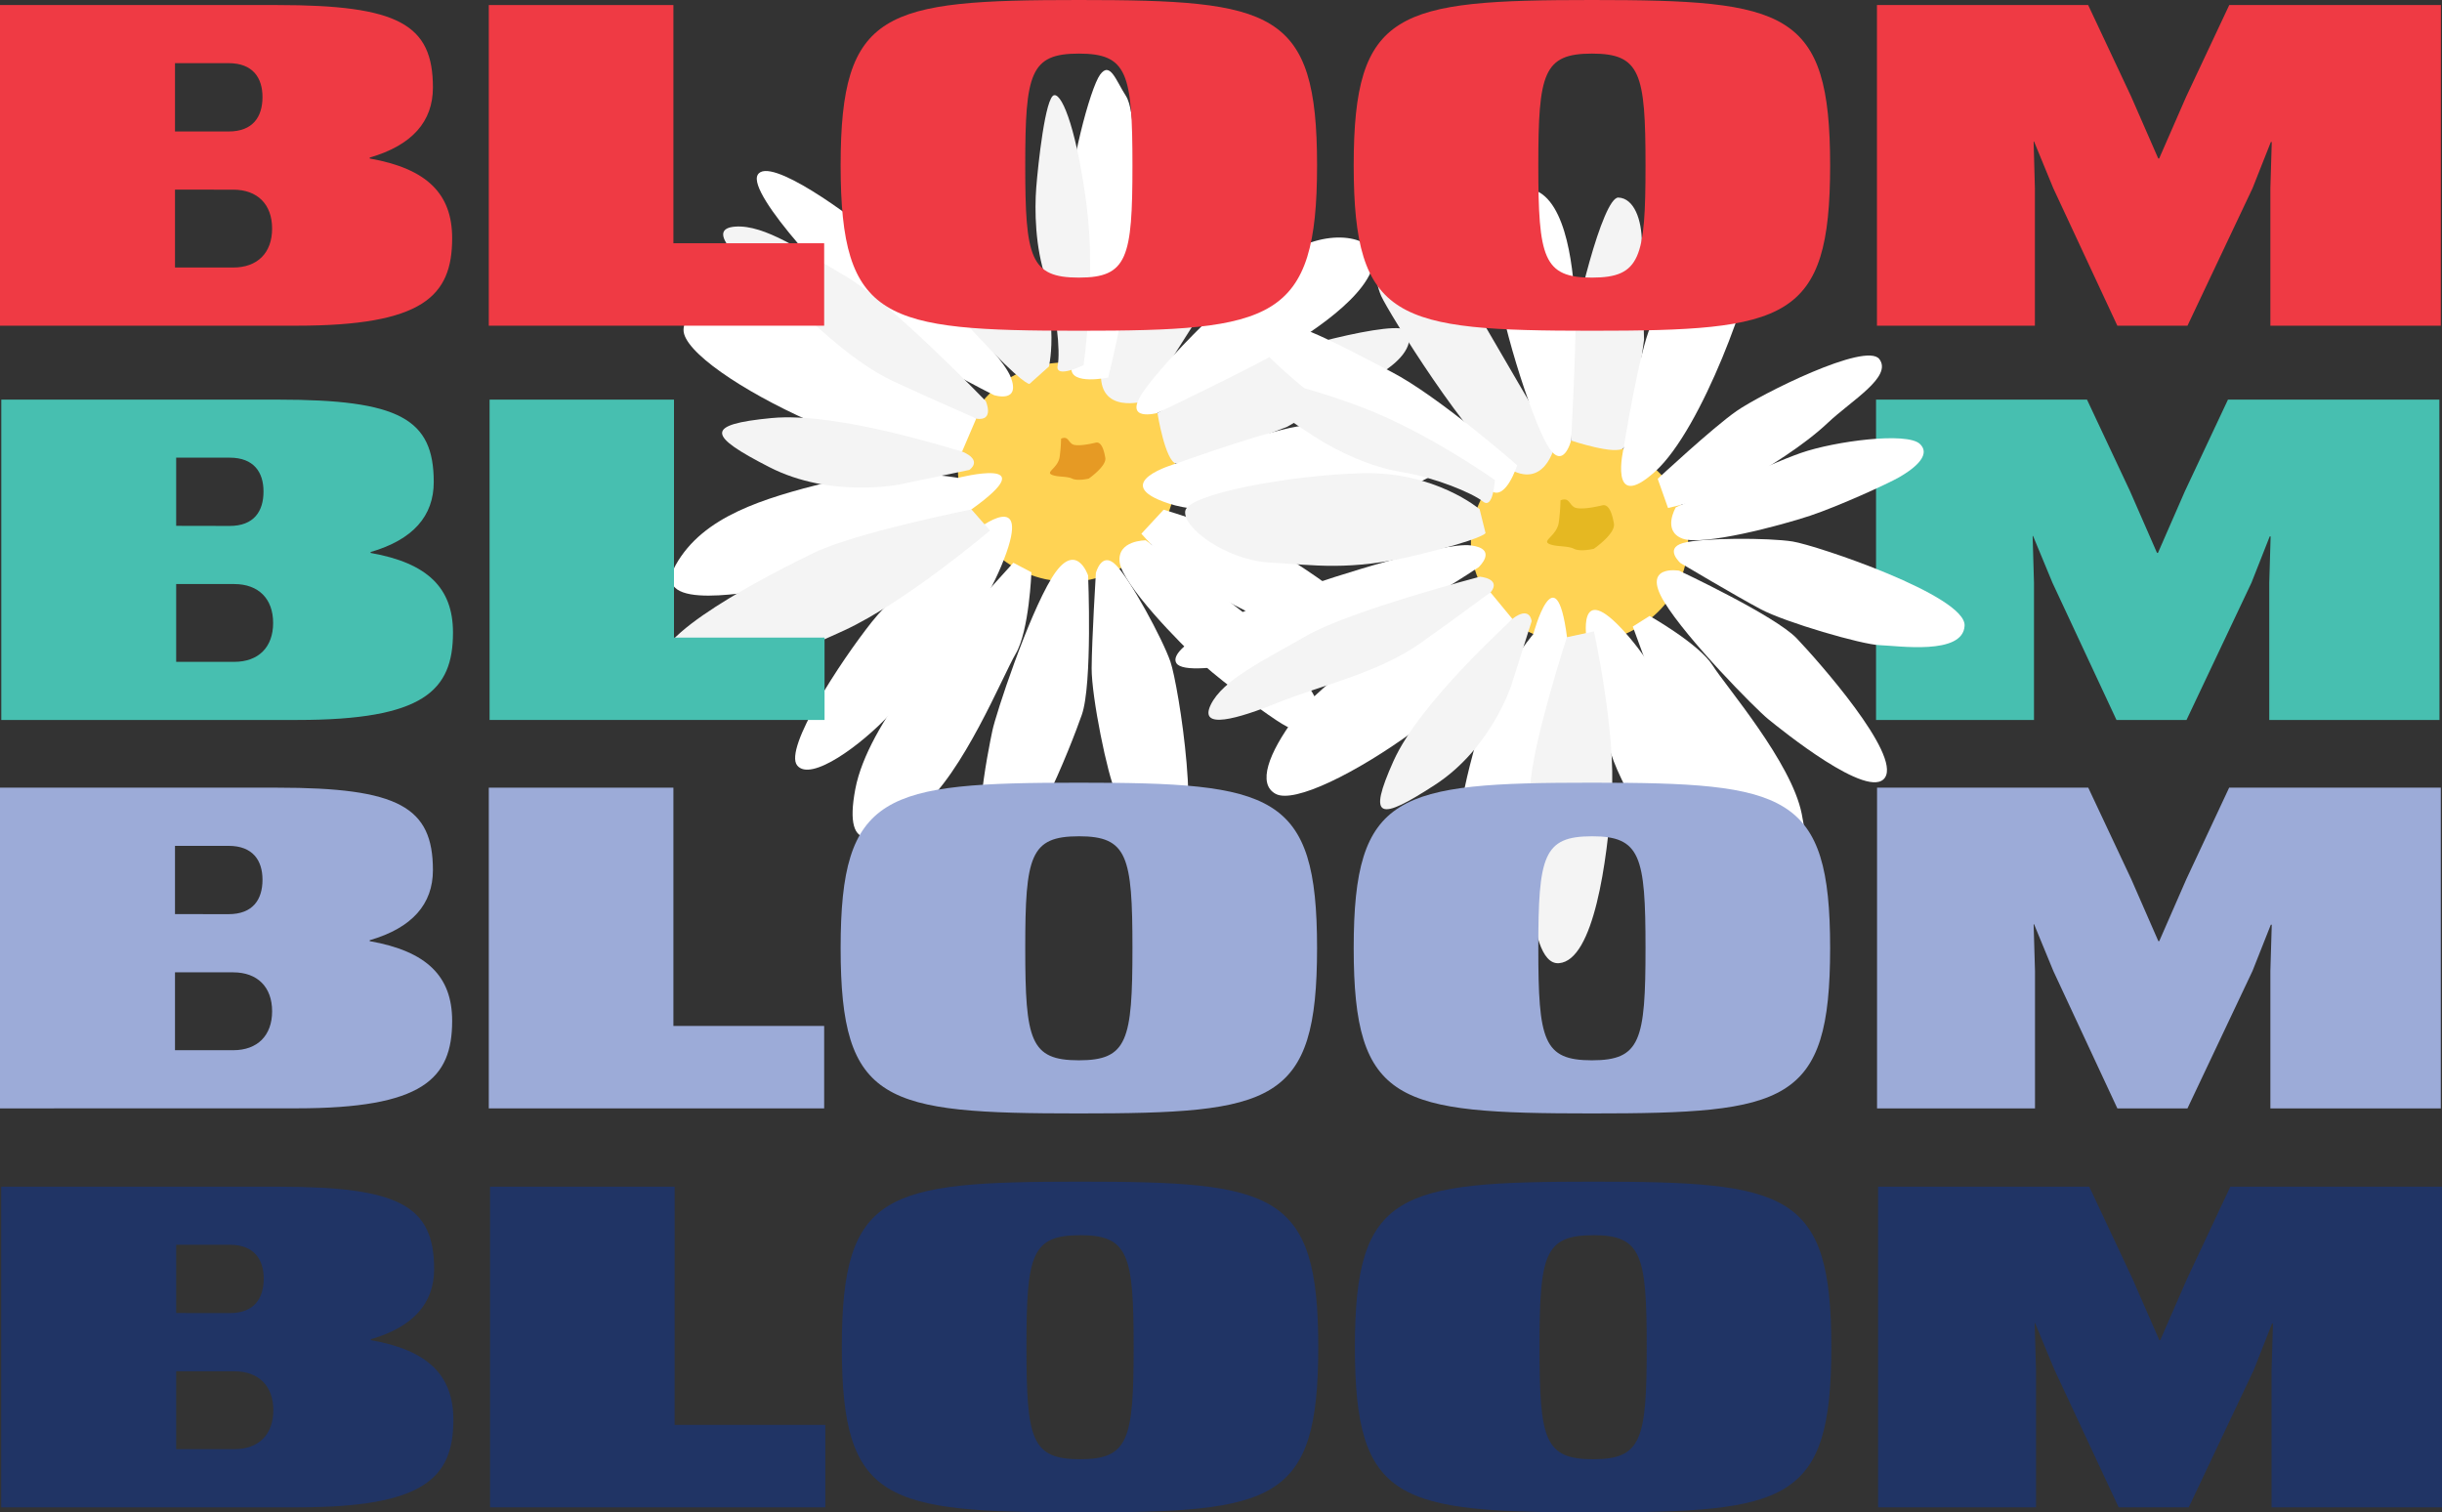 <svg xmlns="http://www.w3.org/2000/svg" viewBox="0 0 1205.94 746.91"><rect x="0" y="0" width="1205.94" height="746.91" fill="#333333" stroke="none"/><defs><style>.cls-1{fill:#ffd354;}.cls-2{fill:#f4f4f4;}.cls-3{fill:#fff;}.cls-4{fill:#e69a24;}.cls-5{fill:#47bfb0;}.cls-6{fill:#e5b822;}.cls-7{fill:#9cabd8;}.cls-8{fill:#ef3a44;}.cls-9{fill:#203465;}</style></defs><title>Asset 2</title><g id="Layer_2" data-name="Layer 2"><g id="Layer_1-2" data-name="Layer 1"><g id="_ёАэГК_x0028_ѕЖ·Ў_x0029_" data-name="±ёАэГК_x0028_ѕЖ·Ў_x0029_"><path class="cls-1" d="M556.57,278.73c-24.71,16.13-58.06,8.81-74.49-16.36s-9.71-58.64,15-74.78,58.07-8.8,74.5,16.36S581.29,262.6,556.57,278.73Z"/><path class="cls-2" d="M617.21,69.37c-3.1-2.78-18.56,7.43-24.35,14.72s-47.24,76.51-49.09,98.79,21.61,15.17,21.61,15.17l38.11-60C609.84,128,628.53,79.54,617.21,69.37Z"/><path class="cls-2" d="M571.58,204s24.9-15.66,41.28-22.85,78.84-24.52,82.3-17.42-4.78,16-15.17,21.61-44.3,25.41-44.3,25.41-49.41,19.36-54.84,18.23S571.58,204,571.58,204Z"/><path class="cls-3" d="M678.65,127.62c.54-9.84-21.32-16.52-44.31-1.52s-60.9,53.8-70.28,68.12,7.52,9.73,7.52,9.73,43.71-20.92,58.21-29.21S677.66,145.83,678.65,127.62Z"/><path class="cls-3" d="M547.27,186.45s13-51.82,13-78.74.52-53-4.31-60.42-7.72-17.2-12.68-10.45-15.4,46.35-16.18,70.28,2.35,66.37,2,74.8S547.27,186.45,547.27,186.45Z"/><path class="cls-2" d="M535.09,180.35s6.13-42.64,1.58-78.31S525,46.45,520.61,47s-8,34.46-8.87,45.6-.56,29.64,4.73,44.92,7.26,36.24,5.84,43S535.09,180.35,535.09,180.35Z"/><path class="cls-3" d="M580.85,228.93s48.31-17.48,62.73-18.7,65.24,3.08,69.53,9.65,4.25,10.1-10.78,17.57-93.76,21.39-124.93,11.3S580.85,228.93,580.85,228.93Z"/><path class="cls-3" d="M574.65,251.71s36.6,11.23,50.14,17.62,63.25,39.5,58.26,49.79-25.82-1.88-41.82-6.66-35.75-15.31-49.53-23.87-28.05-25-28.05-25Z"/><path class="cls-3" d="M565.8,266.85s41.32,29.23,55.07,41.33,35.23,41.41,32.7,50.09-14.71,2.57-20.39-.75-27.83-19.3-39.15-29.47-39.86-39.56-41.12-50.44S565.8,266.85,565.8,266.85Z"/><path class="cls-3" d="M550.94,278.89c7,6.82,23.09,36.45,27.06,47.91s16.53,89.91,2.32,96.84S555,399.19,551,391.26s-12-47.16-11.91-61.3,2.09-47,2.09-47S544,272.07,550.94,278.89Z"/><path class="cls-3" d="M537.35,284.25s2.2,53.6-3.12,68.78-28.46,74.78-43.14,73.82-2.7-58-1-66.09,17.4-55.85,29.29-75.32S537.35,284.25,537.35,284.25Z"/><path class="cls-3" d="M509.35,282.62s-1.09,28.82-7.73,40.18-25.86,59-47.25,76.5-38.3,23.83-32-9.55,45.33-74.08,51.11-81.37,26.94-30.46,26.94-30.46Z"/><path class="cls-3" d="M482.63,261.42s-36.69,26.3-52.11,45.73S387,369.55,393.66,378s31.92-10.29,45.66-25.12,42.55-40.65,56.49-76.68S482.63,261.42,482.63,261.42Z"/><path class="cls-3" d="M473.09,236s-32-6-64.2,2.1-61.63,16.8-75.18,40.87,39.85,12.63,50.74,11.38,57.77-11.95,95.29-38.78S473.09,236,473.09,236Z"/><path class="cls-2" d="M488.88,262s-41.4,35.22-72,49.34-80,33.49-89.65,18.71,54.57-47.33,75.07-57.2,77.44-21.27,77.44-21.27Z"/><path class="cls-3" d="M475.12,223s-42.42-.41-75.46-15.14-62.21-34.33-62.11-44.93,17-13.43,39.81-10.76,65.86,23.75,81.78,35.6,22.93,19,22.93,19Z"/><path class="cls-3" d="M490.89,195.15s-39.78-19.7-58.4-35.65-63.83-63.71-58.3-73.18,45.5,19.48,61.68,33.51,58.23,53.32,63.27,66.42S490.89,195.15,490.89,195.15Z"/><path class="cls-2" d="M518,181s6.81-29-11.38-60.49-51.52-71.75-60-68.57-12.8,30.61-3.48,50.28,14.87,37.13,38.56,62.65,26.68,24.74,26.68,24.74Z"/><path class="cls-2" d="M475.12,223c-2.15-.28-60.8-19.74-94.12-16.54s-31.42,8.7-1,24.27,64.54,8.46,64.54,8.46l34.14-7.11S485.75,227.45,475.12,223Z"/><path class="cls-2" d="M486.82,198.09s-46.92-48.62-68.72-61.37-40.48-25.85-55-24.81-.15,15.27,17.34,29.15,37.24,36.39,61.41,47.58,37.13,16.42,40.2,18.12C491.32,208.22,486.82,198.09,486.82,198.09Z"/><path class="cls-4" d="M524,216.62a78.42,78.42,0,0,1-.69,8.87c-.68,5.47-6.83,7.51-4.09,8.88s7.5.68,10.24,2,8.19,0,8.19,0,8.87-6.15,8.19-10.24-2-8.19-4.78-7.51-9.56,2.05-11.6.68S527.37,215.26,524,216.62Z"/></g><path class="cls-5" d="M332.84,314.88h74.35v40.68H241.77V197.36h91.07Z"/><path class="cls-5" d="M.64,355.56V197.36H137.37c59.88,0,76.83,9.49,76.83,40.68,0,16.73-10.16,28.48-31.18,34.58v.45c28.25,5,40.68,17.4,40.68,39.32,0,28.71-14.47,43.17-76.84,43.17Zm112.77-95.82c12,0,16.72-7.23,16.72-17,0-9.49-4.74-16.72-16.72-16.72H87v33.67Zm2.26,67.12c12,0,19.21-7.24,19.21-19.21s-7.23-19.21-19.21-19.21H87v38.42Z"/><path class="cls-5" d="M1204.7,355.56h-84.06v-67.8l.67-22.83h-.45l-9,22.83-32.09,67.8h-34.58l-31.64-67.8L1004,264.71h-.22l.67,23.05v67.8h-78V197.36h104.18l21.24,45.2,13.34,30.51h.45l13.33-30.51,21.25-45.2h104.4Z"/><g id="_ёАэГК_x0028_А__x0029_" data-name="±ёАэГК_x0028_А§_x0029_"><ellipse class="cls-1" cx="780.03" cy="267.57" rx="53.64" ry="50.18" transform="translate(-5.58 16.86) rotate(-1.23)"/><path class="cls-2" d="M680.82,119.51c-3.87,1.3-2.32,18.65,1.27,26.69s44,73.3,62.39,84.83,23.32-11,23.32-11-28.33-48.64-34-58.37S695,114.74,680.82,119.51Z"/><path class="cls-2" d="M775.83,217.56s-1.82-27.57-.32-44.3,15.93-76,23.71-75.69,11.6,11.12,11.56,22.21,1.11,47.94,1.11,47.94-6.52,49.44-10.06,53.4S775.83,217.56,775.83,217.56Z"/><path class="cls-3" d="M760.21,95c-8.26-4.86-24.35,10.16-22.2,35.86s17.88,74.36,25.85,88.54,12-1.84,12-1.84,2.49-45.44,2.15-61.11S775.52,104,760.21,95Z"/><path class="cls-3" d="M749.22,229.75s-38.73-34-62.05-46.08-45.67-24.23-54.34-23.57-18.54-1.36-15,5.76,32.87,33.52,53.22,44.9,58.58,27.87,65.71,31.94S749.22,229.75,749.22,229.75Z"/><path class="cls-2" d="M738.19,237.05s-34-24.2-67.06-36.46-53.64-15.31-55.26-11.49,26.09,22,35.3,27.79,25.4,13.77,41.12,16.26,34.8,10.28,40,14.5S738.19,237.05,738.19,237.05Z"/><path class="cls-3" d="M801.83,221.12s7.63-47.68,13.38-60.12,33.42-52.41,41.13-53,10.75,1,10.13,16.78-25.68,86.91-49.11,108.09S801.83,221.12,801.83,221.12Z"/><path class="cls-3" d="M818.63,236.47s27-25.14,38.89-33.44,64-34.42,70.57-25.68-13.8,20.44-25.48,31.49-30.1,22.61-44,30.13-34.89,11.89-34.89,11.89Z"/><path class="cls-3" d="M827.57,250.56s44.79-20.95,61.75-26.86,52.45-10.45,58.77-4.47-4.7,13.29-10.25,16.48-29.83,14.28-44,19-53,15.11-63.06,11.26S827.57,250.56,827.57,250.56Z"/><path class="cls-3" d="M831,268.22c9.2-2.7,42.44-2.68,54.24-.8s85.63,26.73,84.94,41.56-33.11,9.9-41.86,9.65-46.52-11.24-58.7-17.7-39.73-22.84-39.73-22.84S821.79,270.92,831,268.22Z"/><path class="cls-3" d="M829.22,281.84s47.45,22.25,58.08,33.44,51.33,57.05,43.58,68.72-51.44-23.79-57.69-28.86-40.15-39.42-51.41-58S829.22,281.84,829.22,281.84Z"/><path class="cls-3" d="M814.62,304.19S839.05,318,845.75,328.6s38.93,47.83,44,73.31,2.58,42.29-23.36,22.1S823.59,353.38,820,345.34s-13.68-35.9-13.68-35.9Z"/><path class="cls-3" d="M783.66,316.71s5.47,42.06,15,63.5,33.48,63.94,44,62.22,6.13-30.94-.22-48.93-15.14-53.34-39.77-81S783.66,316.71,783.66,316.71Z"/><path class="cls-3" d="M757.19,313.18s-20.32,23.71-28.45,53.88-14.5,58.36,0,80.35,29.71-27.2,33.76-36.74,16.89-53,11.34-96S757.19,313.18,757.19,313.18Z"/><path class="cls-2" d="M787.13,311.82s11,50,8.78,81.53-8.72,81-26.06,82.33-15.26-66.26-14.14-87.58,18.08-73.41,18.08-73.41Z"/><path class="cls-3" d="M746.85,305.65s-20.34,34.8-48.68,55.43-59,35.89-68.18,31-3.62-20,9.45-37.66,51.61-43.64,69.38-51.45,27.25-10.39,27.25-10.39Z"/><path class="cls-3" d="M730.17,280.14s-35.8,24-58.39,32.15-85.26,24-90.84,15.22,38.31-28.77,58.08-35.82,73.62-24.07,87.34-22.34S730.17,280.14,730.17,280.14Z"/><path class="cls-2" d="M730.68,251.47s-21.93-18.65-57.74-17.77S586.53,244,585.3,252.38s20.46,24.3,41.89,25.44,39.16,4.41,72.42-3.67,34-10.89,34-10.89Z"/><path class="cls-2" d="M746.85,305.65c-1.25,1.65-45.75,41.27-58.69,70.18s-7.27,29.82,20.54,11.74,37.74-49.42,37.74-49.42l9.94-31.34S755.71,298.88,746.85,305.65Z"/><path class="cls-2" d="M730.8,284.82s-64.22,16.85-85.53,29.12-41.46,21.77-47.4,34.19,13.15,7,33.41-1.21,49.06-14.38,70.15-29.28,31.72-23.25,34.64-25C741.69,285.65,730.8,284.82,730.8,284.82Z"/><path class="cls-6" d="M770.63,247.1a95.23,95.23,0,0,1-.83,10.72c-.82,6.6-8.24,9.07-4.94,10.72s9.07.82,12.37,2.47,9.89,0,9.89,0,10.72-7.42,9.89-12.37-2.47-9.89-5.77-9.07-11.54,2.48-14,.83S774.75,245.45,770.63,247.1Z"/></g><path class="cls-7" d="M0,547.39V389H136.87c59.95,0,76.92,9.5,76.92,40.72,0,16.74-10.18,28.51-31.22,34.62v.45c28.28,5,40.72,17.42,40.72,39.36,0,28.73-14.48,43.21-76.92,43.21Zm112.89-95.92c12,0,16.74-7.24,16.74-17,0-9.5-4.75-16.74-16.74-16.74H86.42v33.71Zm2.26,67.19c12,0,19.23-7.24,19.23-19.23s-7.24-19.23-19.23-19.23H86.42v38.46Z"/><path class="cls-7" d="M332.55,506.67H407v40.72H241.38V389h91.17Z"/><path class="cls-7" d="M532.77,549.88c-96.15,0-117.64-4.75-117.64-81.67,0-76.69,21.49-81.67,117.64-81.67s117.64,5,117.64,81.67C650.41,545.13,628.92,549.88,532.77,549.88Zm0-136.87c-24,0-26.47,9.73-26.47,55.2,0,45.7,2.48,55.43,26.47,55.43s26.47-9.73,26.47-55.43C559.24,422.74,556.75,413,532.77,413Z"/><path class="cls-7" d="M786.14,549.88c-96.15,0-117.64-4.75-117.64-81.67,0-76.69,21.49-81.67,117.64-81.67s117.64,5,117.64,81.67C903.78,545.13,882.29,549.88,786.14,549.88Zm0-136.87c-24,0-26.47,9.73-26.47,55.2,0,45.7,2.49,55.43,26.47,55.43s26.47-9.73,26.47-55.43C812.61,422.74,810.12,413,786.14,413Z"/><path class="cls-7" d="M1205.35,547.39h-84.16V479.52l.68-22.85h-.46l-9.05,22.85-32.12,67.87h-34.62L1014,479.52l-9.5-23.07h-.23l.68,23.07v67.87h-78V389h104.3l21.26,45.25,13.35,30.54h.45l13.35-30.54L1100.83,389h104.52Z"/><path class="cls-8" d="M0,160.85V2.49H136.87c59.95,0,76.92,9.5,76.92,40.72,0,16.74-10.18,28.51-31.22,34.61v.46c28.28,5,40.72,17.42,40.72,39.36,0,28.73-14.48,43.21-76.92,43.21ZM112.89,64.93c12,0,16.74-7.24,16.74-17,0-9.5-4.75-16.74-16.74-16.74H86.42V64.93Zm2.26,67.19c12,0,19.23-7.24,19.23-19.23s-7.24-19.23-19.23-19.23H86.42v38.46Z"/><path class="cls-8" d="M332.55,120.13H407v40.72H241.38V2.49h91.17Z"/><path class="cls-8" d="M532.77,163.34c-96.15,0-117.64-4.75-117.64-81.67C415.13,5,436.62,0,532.77,0S650.41,5,650.41,81.67C650.41,158.59,628.92,163.34,532.77,163.34Zm0-136.87c-24,0-26.47,9.73-26.47,55.2,0,45.7,2.48,55.43,26.47,55.43s26.47-9.73,26.47-55.43C559.24,36.2,556.75,26.47,532.77,26.47Z"/><path class="cls-8" d="M786.14,163.34c-96.15,0-117.64-4.75-117.64-81.67C668.5,5,690,0,786.14,0S903.78,5,903.78,81.67C903.78,158.59,882.29,163.34,786.14,163.34Zm0-136.87c-24,0-26.47,9.73-26.47,55.2,0,45.7,2.49,55.43,26.47,55.43s26.47-9.73,26.47-55.43C812.61,36.2,810.12,26.47,786.14,26.47Z"/><path class="cls-8" d="M1205.35,160.85h-84.16V93l.68-22.85h-.46L1112.36,93l-32.12,67.87h-34.62L1014,93l-9.5-23.08h-.23L1004.9,93v67.87h-78V2.49h104.3l21.26,45.24,13.35,30.55h.45l13.35-30.55,21.27-45.24h104.52Z"/><path class="cls-9" d="M.59,744.42V586.06H137.47c59.95,0,76.91,9.49,76.91,40.72,0,16.74-10.17,28.5-31.21,34.61v.45c28.27,5,40.72,17.42,40.72,39.37,0,28.73-14.48,43.21-76.92,43.21Zm112.9-95.93c12,0,16.74-7.23,16.74-17,0-9.51-4.75-16.74-16.74-16.74H87v33.7Zm2.26,67.2c12,0,19.23-7.24,19.23-19.23s-7.24-19.23-19.23-19.23H87v38.46Z"/><path class="cls-9" d="M333.15,703.7h74.43v40.72H242V586.06h91.17Z"/><path class="cls-9" d="M533.36,746.91c-96.15,0-117.64-4.75-117.64-81.68,0-76.69,21.49-81.66,117.64-81.66S651,588.54,651,665.23C651,742.16,629.51,746.91,533.36,746.91Zm0-136.88c-24,0-26.47,9.73-26.47,55.2,0,45.71,2.49,55.43,26.47,55.43s26.47-9.72,26.47-55.43C559.83,619.76,557.34,610,533.36,610Z"/><path class="cls-9" d="M786.73,746.91c-96.15,0-117.64-4.75-117.64-81.68,0-76.69,21.49-81.66,117.64-81.66s117.64,5,117.64,81.66C904.37,742.16,882.88,746.91,786.73,746.91Zm0-136.88c-24,0-26.47,9.73-26.47,55.2,0,45.71,2.49,55.43,26.47,55.43s26.47-9.72,26.47-55.43C813.2,619.76,810.71,610,786.73,610Z"/><path class="cls-9" d="M1205.94,744.42h-84.16V676.55l.68-22.85H1122l-9,22.85-32.13,67.87h-34.61l-31.67-67.87L1005,653.47h-.22l.68,23.08v67.87h-78V586.06h104.29L1053,631.3l13.34,30.54h.46l13.34-30.54,21.27-45.24h104.52Z"/></g></g></svg>